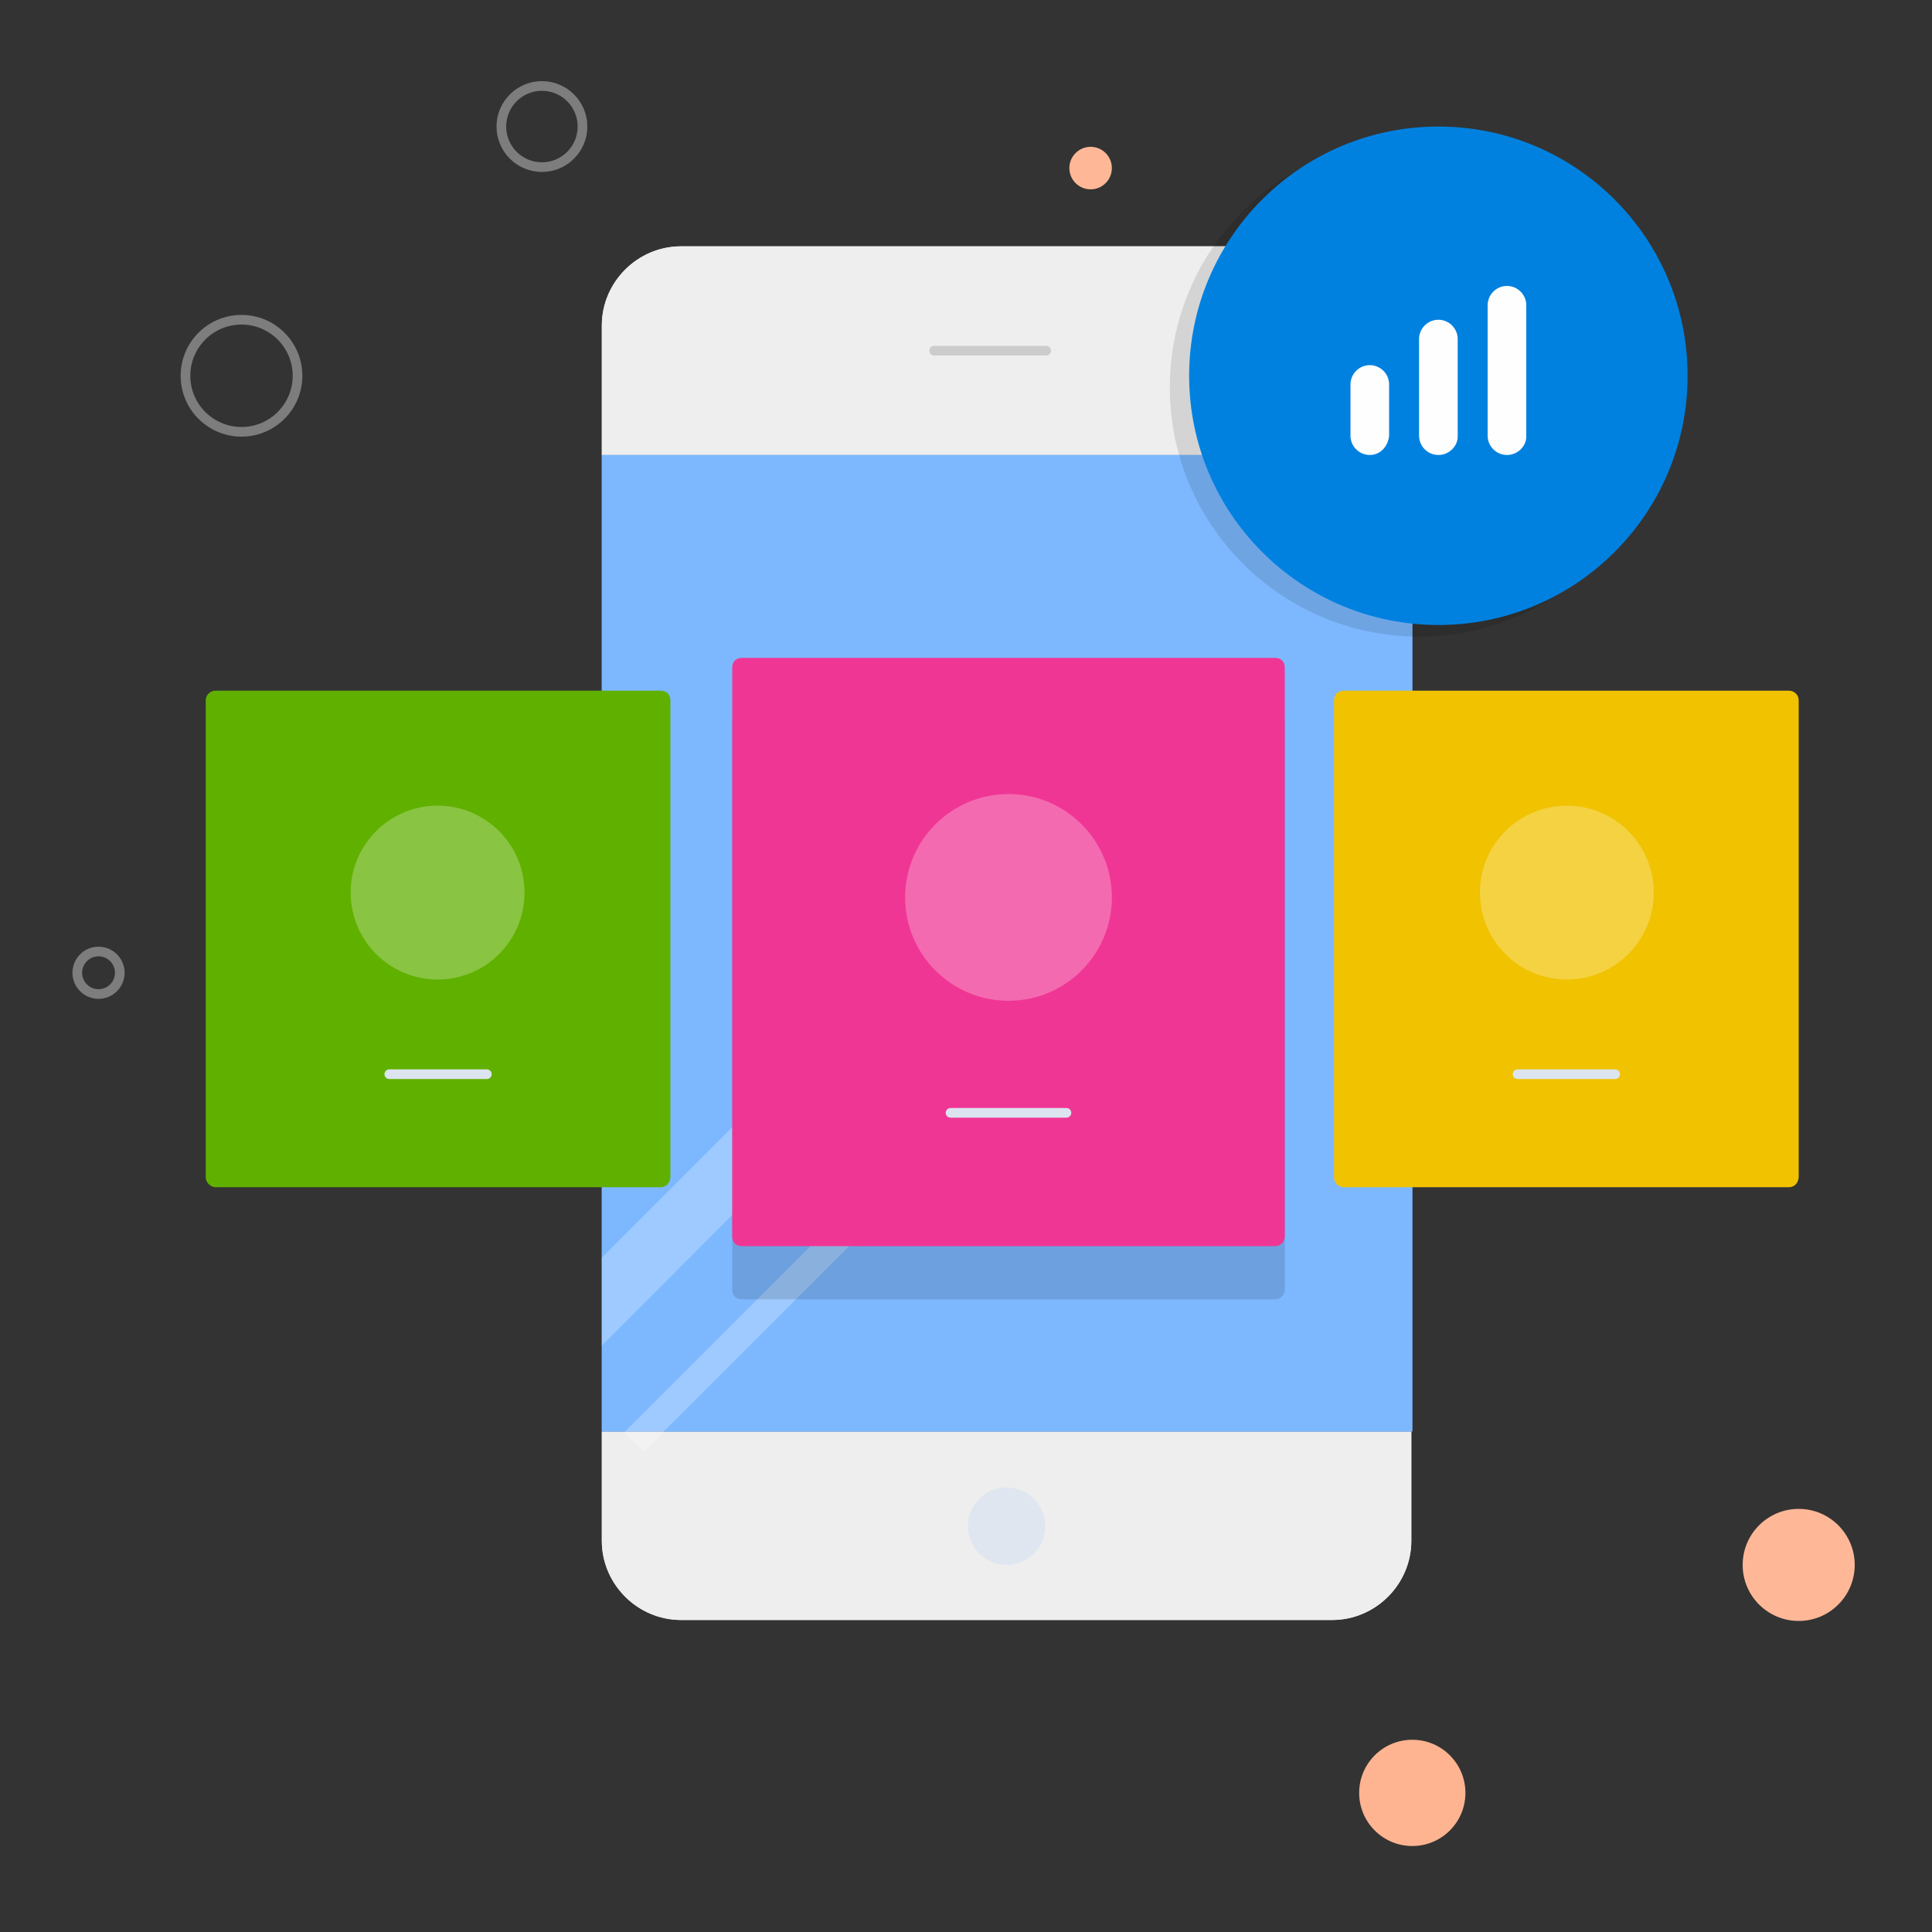 <?xml version="1.0" encoding="utf-8"?>
<!-- Generator: Adobe Illustrator 21.1.0, SVG Export Plug-In . SVG Version: 6.00 Build 0)  -->
<svg version="1.1" baseProfile="basic" id="Layer_1"
	 xmlns="http://www.w3.org/2000/svg" xmlns:xlink="http://www.w3.org/1999/xlink" x="0px" y="0px" viewBox="0 0 200 200"
	 xml:space="preserve">
<rect x="0" y="0" width="200" height="200" fill="#333333" stroke="none"/>
<style type="text/css">
	.st0{fill:#EEEEEE;}
	.st1{fill:#E0E6F0;}
	.st2{fill:#CCCCCC;stroke:#CCCCCC;stroke-linecap:round;stroke-linejoin:round;stroke-miterlimit:10;}
	.st3{fill:#7DB8FF;}
	.st4{opacity:0.26;fill:#FFFFFF;}
	.st5{opacity:0.11;}
	.st6{fill:#0081E0;}
	.st7{fill:#FEFEFE;}
	.st8{fill:#60B000;}
	.st9{fill:#DCE4F0;stroke:#DCE4F0;stroke-linecap:round;stroke-linejoin:round;stroke-miterlimit:10;}
	.st10{fill:#F0C200;}
	.st11{fill:#FFB897;}
	.st12{fill:#FFB491;}
	.st13{opacity:0.36;fill:none;stroke:#FFFFFF;stroke-miterlimit:10;}
	.st14{opacity:0.13;}
	.st15{opacity:0.26;}
	.st16{stroke:#DCE4F0;stroke-linecap:round;stroke-linejoin:round;stroke-miterlimit:10;}
	.st17{fill:#F03695;}
</style>
<g>
	<g>
		<path class="st0" d="M137.9,25.5H70.5c-4.5,0-8.2,3.7-8.2,8.2v13.4h83.9V33.7C146.2,29.2,142.4,25.5,137.9,25.5z"/>
		<path class="st0" d="M62.3,148.2v11.3c0,4.5,3.7,8.2,8.2,8.2h67.4c4.5,0,8.2-3.7,8.2-8.2v-11.3H62.3z"/>
		<circle class="st1" cx="104.2" cy="158" r="4"/>
		<line class="st2" x1="96.7" y1="36.3" x2="108.3" y2="36.3"/>
		<rect x="62.3" y="47.1" class="st3" width="83.9" height="101"/>
	</g>
	<g>
		<path class="st0" d="M137.9,25.5H70.5c-4.5,0-8.2,3.7-8.2,8.2v13.4h83.9V33.7C146.2,29.2,142.4,25.5,137.9,25.5z M96.7,36.3h11.6
			H96.7z"/>
		<path class="st0" d="M66.6,150.3l-2-2l0.1-0.1h-2.4v11.3c0,4.5,3.7,8.2,8.2,8.2h67.4c4.5,0,8.2-3.7,8.2-8.2v-11.3H68.7L66.6,150.3
			z M104.2,153.9c2.2,0,4,1.8,4,4c0,2.2-1.8,4-4,4c-2.2,0-4-1.8-4-4C100.2,155.7,102,153.9,104.2,153.9z"/>
		<circle class="st1" cx="104.2" cy="158" r="4"/>
		<polygon class="st3" points="62.3,130.2 94.9,97.6 99.4,102.1 62.3,139.3 62.3,148.2 64.7,148.2 105.1,107.8 107.1,109.8 
			68.7,148.2 146.2,148.2 146.2,47.1 62.3,47.1 		"/>
		<polygon class="st3" points="94.9,97.6 62.3,130.2 62.3,139.3 99.4,102.1 		"/>
		<polygon class="st4" points="94.9,97.6 62.3,130.2 62.3,139.3 99.4,102.1 		"/>
		<polygon class="st0" points="66.6,150.3 68.7,148.2 64.7,148.2 64.6,148.3 		"/>
		<polygon class="st4" points="66.6,150.3 68.7,148.2 64.7,148.2 64.6,148.3 		"/>
		<polygon class="st3" points="107.1,109.8 105.1,107.8 64.7,148.2 68.7,148.2 		"/>
		<polygon class="st4" points="107.1,109.8 105.1,107.8 64.7,148.2 68.7,148.2 		"/>
	</g>
	<g>
		<circle class="st5" cx="146.9" cy="40.1" r="25.8"/>
		<circle class="st6" cx="148.9" cy="38.9" r="25.8"/>
		<path class="st7" d="M156,47.1L156,47.1c-1.1,0-2-0.9-2-2V31.6c0-1.1,0.9-2,2-2l0,0c1.1,0,2,0.9,2,2v13.6
			C158,46.2,157.1,47.1,156,47.1z"/>
		<path class="st7" d="M148.9,47.1L148.9,47.1c-1.1,0-2-0.9-2-2V35.1c0-1.1,0.9-2,2-2l0,0c1.1,0,2,0.9,2,2v10.1
			C150.9,46.2,150,47.1,148.9,47.1z"/>
		<path class="st7" d="M141.8,47.1L141.8,47.1c-1.1,0-2-0.9-2-2v-5.3c0-1.1,0.9-2,2-2l0,0c1.1,0,2,0.9,2,2v5.3
			C143.7,46.2,142.9,47.1,141.8,47.1z"/>
	</g>
	<g>
		<path class="st8" d="M68.4,122.9H22.3c-0.5,0-1-0.5-1-1V72.5c0-0.6,0.5-1,1-1h46.1c0.6,0,1,0.4,1,1v49.3
			C69.4,122.4,69,122.9,68.4,122.9z"/>
		<circle class="st4" cx="45.3" cy="92.4" r="9"/>
		<line class="st9" x1="40.3" y1="111.2" x2="50.4" y2="111.2"/>
	</g>
	<g>
		<path class="st10" d="M185.2,122.9h-46.1c-0.6,0-1-0.5-1-1V72.5c0-0.6,0.4-1,1-1h46.1c0.5,0,1,0.4,1,1v49.3
			C186.2,122.4,185.8,122.9,185.2,122.9z"/>
		<circle class="st4" cx="162.2" cy="92.4" r="9"/>
		<line class="st9" x1="157.1" y1="111.2" x2="167.2" y2="111.2"/>
	</g>
	<circle class="st11" cx="186.2" cy="162" r="5.8"/>
	<circle class="st12" cx="146.2" cy="185.6" r="5.5"/>
	<circle class="st13" cx="56.1" cy="13.1" r="4.2"/>
	<circle class="st11" cx="112.9" cy="17.4" r="2.2"/>
	<circle class="st13" cx="25" cy="38.9" r="5.8"/>
	<circle class="st13" cx="10.2" cy="100.7" r="2.2"/>
	<g class="st14">
		<path d="M132,134.5H76.8c-0.6,0-1-0.4-1-1V74.6c0-0.6,0.4-1,1-1H132c0.6,0,1,0.4,1,1v58.9C133,134.1,132.5,134.5,132,134.5z"/>
		<circle class="st15" cx="104.4" cy="98.4" r="10.7"/>
		<line class="st16" x1="98.4" y1="120.7" x2="110.4" y2="120.7"/>
	</g>
	<g>
		<path class="st17" d="M132,129H76.8c-0.6,0-1-0.4-1-1V69.1c0-0.6,0.4-1,1-1H132c0.6,0,1,0.4,1,1V128C133,128.6,132.5,129,132,129z
			"/>
		<circle class="st4" cx="104.4" cy="92.9" r="10.7"/>
		<line class="st9" x1="98.4" y1="115.2" x2="110.4" y2="115.2"/>
	</g>
	<line class="st2" x1="96.7" y1="36.3" x2="108.3" y2="36.3"/>
</g>
</svg>

